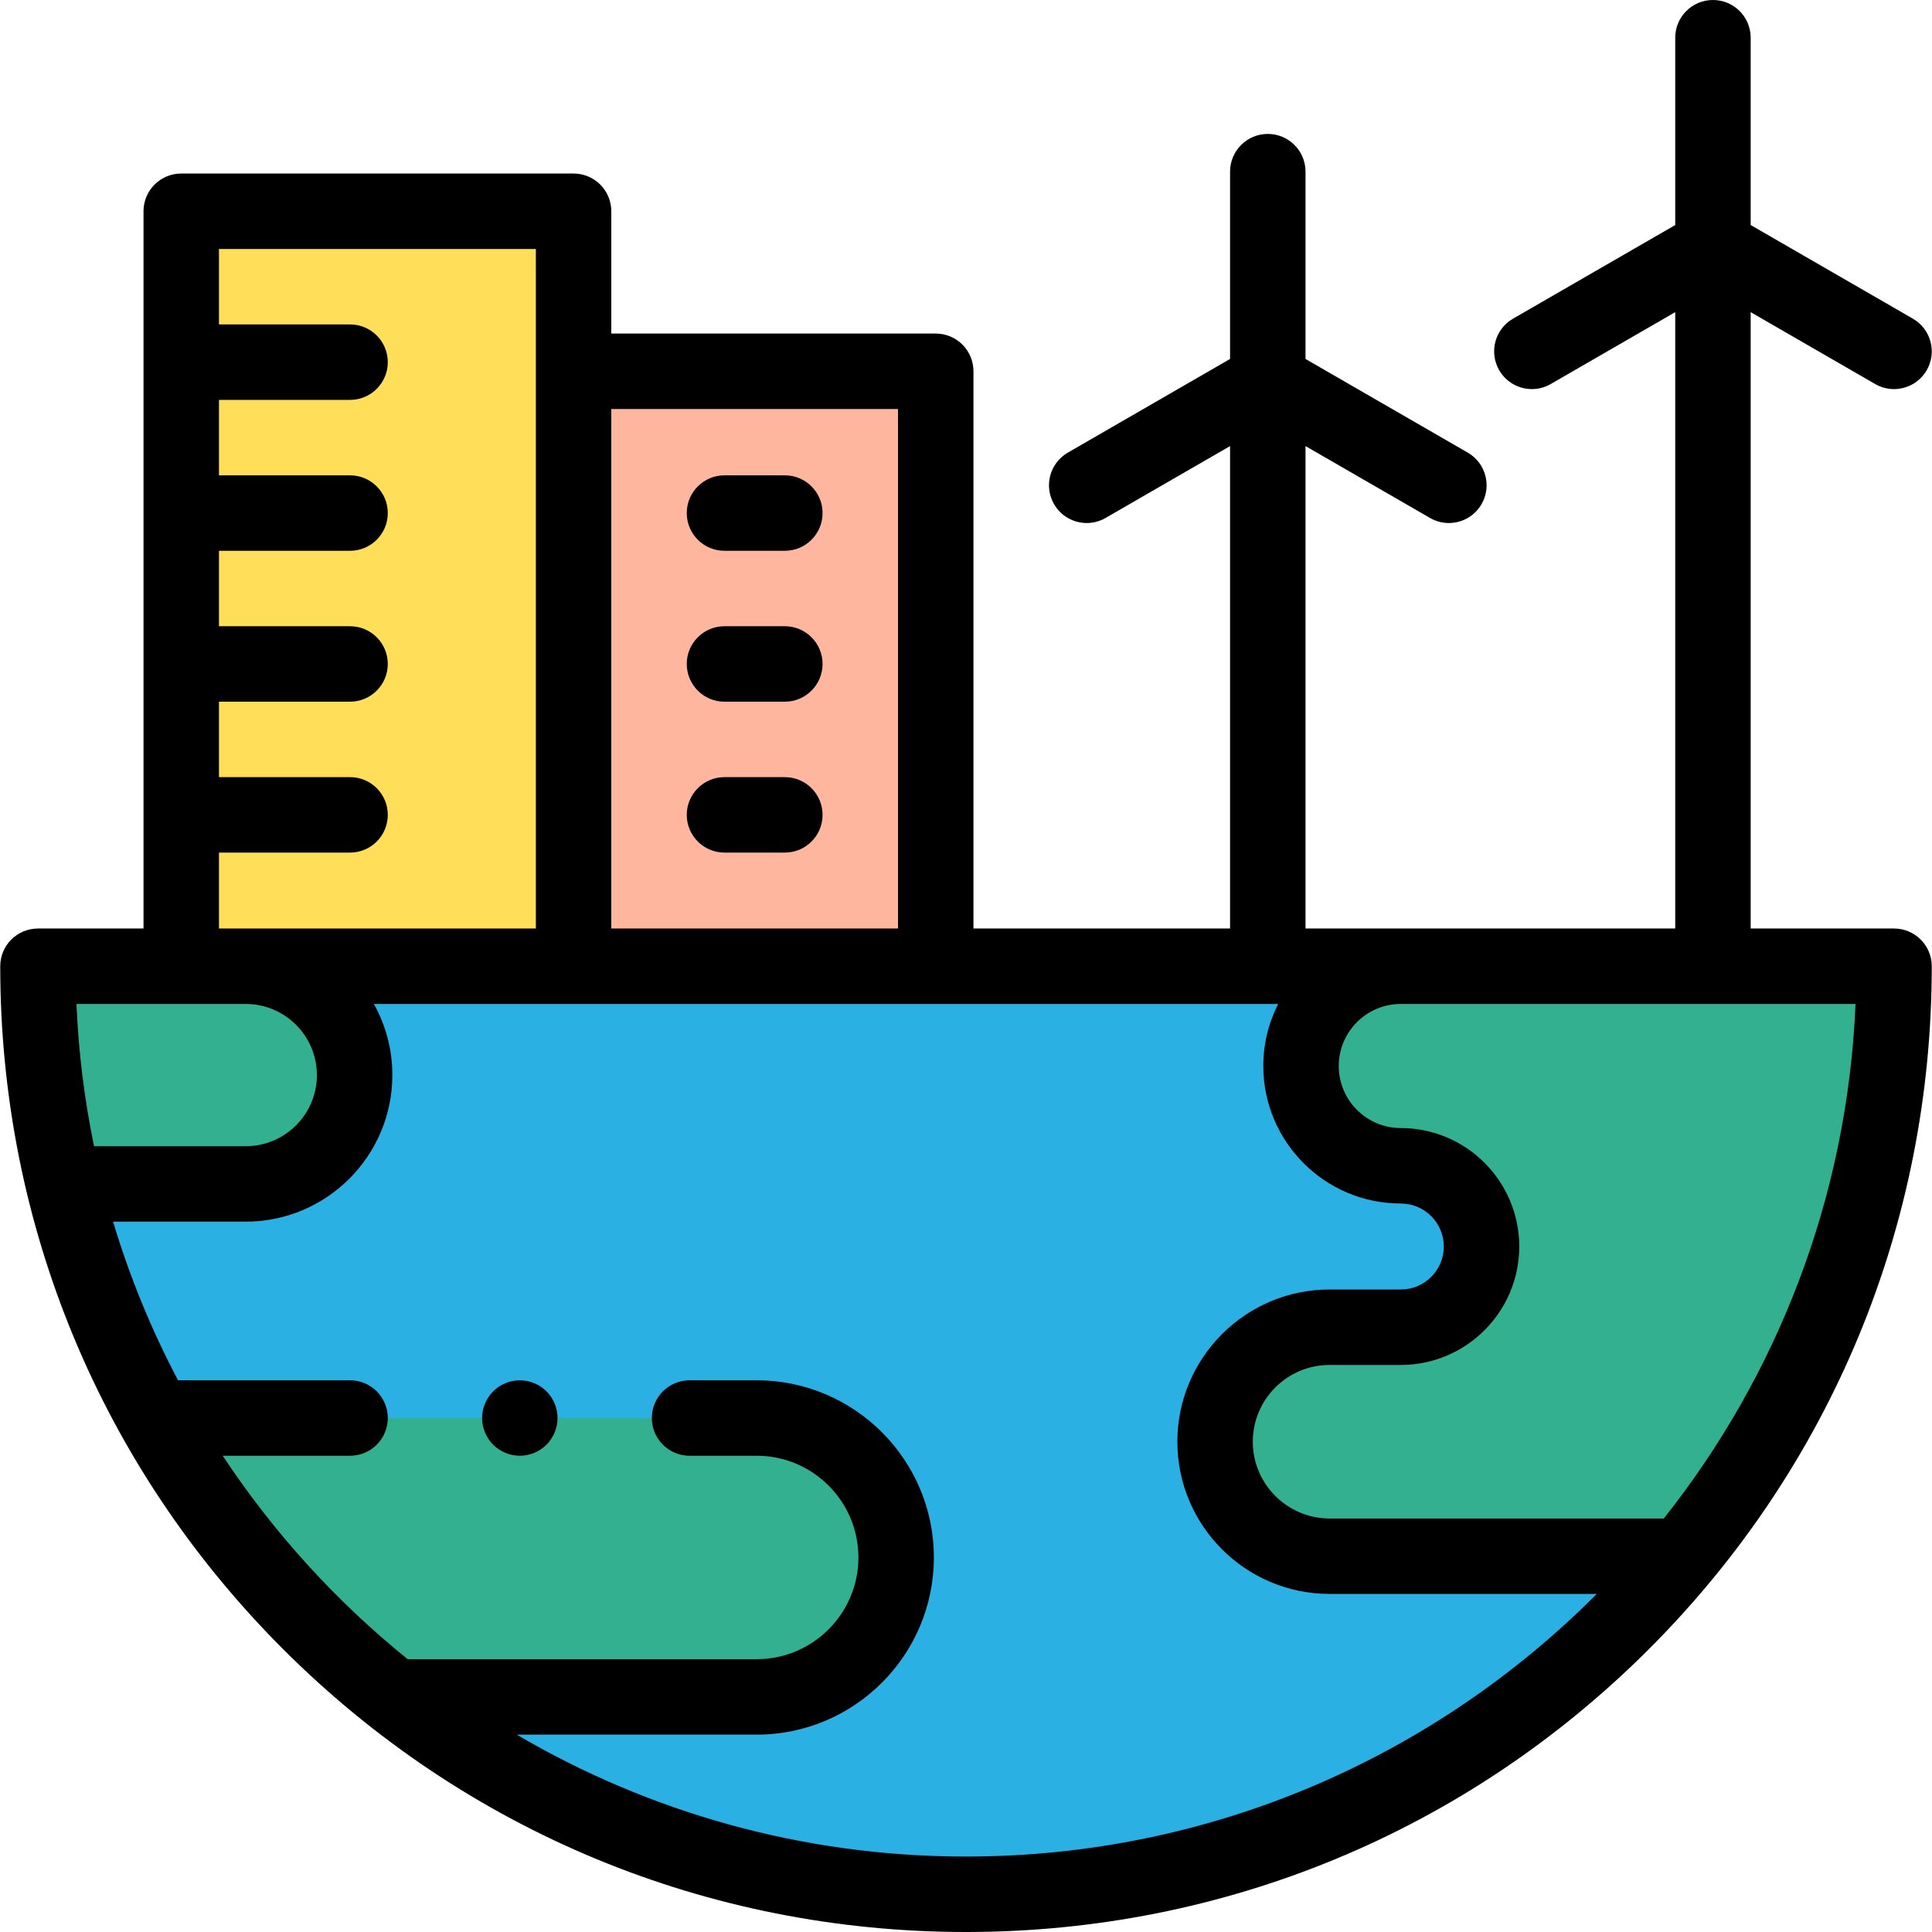 <?xml version="1.0"?>
<svg xmlns="http://www.w3.org/2000/svg" id="Capa_1" enable-background="new 0 0 512.127 512.127" height="512px" viewBox="0 0 512.127 512.127" width="512px" class=""><g><link xmlns="" type="text/css" id="dark-mode" rel="stylesheet"/><style xmlns="" type="text/css" id="dark-mode-custom-style"/><g id="XMLID_2094_"><g id="XMLID_2338_"><path id="XMLID_511_" d="m10.063 256.127c0 135.862 110.138 246 246 246s246-110.138 246-246z" fill="#91def5" data-original="#91DEF5" class="" style="fill:#2BB0E3" data-old_color="#91def5"/></g><g id="XMLID_2372_"><path id="XMLID_510_" d="m344.869 282.211c0 14.608 11.842 26.449 26.449 26.449h.001c11.816 0 21.396 9.579 21.396 21.396 0 11.816-9.579 21.396-21.396 21.396h-18.885c-16.761 0-30.348 13.587-30.348 30.348 0 16.761 13.587 30.348 30.348 30.348h93.823c34.869-42.457 55.805-96.792 55.805-156.02h-135.107c-12.531 2.08-22.086 12.963-22.086 26.083z" fill="#d8ec84" data-original="#D8EC84" class="" style="fill:#33B08F" data-old_color="#d8ec84"/></g><g id="XMLID_2373_"><path id="XMLID_509_" d="m200.58 375.883h-159.431c16.004 28.66 37.562 53.796 63.236 73.93h96.194c20.415 0 36.965-16.55 36.965-36.965.001-20.416-16.549-36.965-36.964-36.965z" fill="#d8ec84" data-original="#D8EC84" class="" style="fill:#33B08F" data-old_color="#d8ec84"/></g><g id="XMLID_2371_"><path id="XMLID_508_" d="m65.148 313.829c15.934 0 28.851-12.917 28.851-28.851 0-15.934-12.917-28.851-28.851-28.851h-55.085c0 19.875 2.374 39.193 6.823 57.702z" fill="#d8ec84" data-original="#D8EC84" class="" style="fill:#33B08F" data-old_color="#d8ec84"/></g><g id="XMLID_2203_"><path id="XMLID_507_" d="m48.042 56h104v200h-104z" fill="#ffcb7c" data-original="#FFCB7C" class="" style="fill:#FFDE59" data-old_color="#ffcb7c"/></g><g id="XMLID_2199_"><path id="XMLID_460_" d="m152.042 98.416h96v157.584h-96z" fill="#b0e7f8" data-original="#B0E7F8" class="active-path" style="fill:#FFB69E" data-old_color="#b0e7f8"/></g><g id="XMLID_205_"><path id="XMLID_489_" d="m502.063 246.127h-38v-163.381l33 19.053c1.575.909 3.294 1.342 4.99 1.342 3.456 0 6.818-1.794 8.67-5.002 2.762-4.783 1.123-10.898-3.66-13.66l-43-24.826v-49.653c0-5.522-4.478-10-10-10s-10 4.478-10 10v49.652l-43 24.826c-4.783 2.762-6.422 8.877-3.66 13.66 1.853 3.208 5.213 5.002 8.67 5.002 1.696 0 3.416-.433 4.99-1.342l33-19.053v163.381h-98v-127.88l33 19.053c1.575.909 3.294 1.342 4.99 1.342 3.456 0 6.818-1.794 8.67-5.002 2.762-4.783 1.123-10.898-3.66-13.66l-43-24.826v-49.653c0-5.522-4.478-10-10-10s-10 4.478-10 10v49.652l-43 24.826c-4.783 2.762-6.422 8.877-3.66 13.66 1.853 3.208 5.213 5.002 8.67 5.002 1.696 0 3.416-.433 4.99-1.342l33-19.053v127.881h-68.021v-147.71c0-5.522-4.478-10-10-10h-86v-32.416c0-5.522-4.478-10-10-10h-104c-5.522 0-10 4.478-10 10v190.127h-27.979c-5.522 0-10 4.478-10 10 0 68.38 26.629 132.667 74.98 181.02 48.353 48.352 112.64 74.98 181.02 74.98s132.667-26.629 181.02-74.98c48.352-48.353 74.98-112.64 74.98-181.02 0-5.523-4.478-10-10-10zm-264.021-137.711v137.711h-76v-137.711zm-180 117.584h34.75c5.522 0 10-4.478 10-10s-4.478-10-10-10h-34.75v-20h34.75c5.522 0 10-4.478 10-10s-4.478-10-10-10h-34.75v-20h34.75c5.522 0 10-4.478 10-10s-4.478-10-10-10h-34.75v-20h34.75c5.522 0 10-4.478 10-10s-4.478-10-10-10h-34.75v-20h84v180.127h-84zm7.107 40.127c10.395 0 18.851 8.457 18.851 18.852s-8.456 18.851-18.851 18.851h-40.224c-2.525-12.253-4.115-24.843-4.654-37.702h44.878zm71.825 193.686h63.606c25.896 0 46.965-21.068 46.965-46.965s-21.068-46.965-46.965-46.965h-17.79c-5.522 0-10 4.478-10 10s4.478 10 10 10h17.79c14.868 0 26.965 12.097 26.965 26.965s-12.097 26.965-26.965 26.965h-92.513c-18.981-15.323-35.543-33.523-49.028-53.93h33.753c5.522 0 10-4.478 10-10s-4.478-10-10-10h-45.602c-7.028-13.321-12.821-27.388-17.221-42.054h35.18c21.422 0 38.851-17.429 38.851-38.852 0-6.837-1.782-13.264-4.896-18.851h239.705c-2.513 4.946-3.938 10.532-3.938 16.449 0 20.099 16.352 36.449 36.45 36.449 6.283 0 11.396 5.112 11.396 11.396s-5.112 11.396-11.396 11.396h-18.886c-22.248 0-40.348 18.1-40.348 40.348s18.1 40.348 40.348 40.348h70.834c-42.766 42.975-101.933 69.615-167.206 69.615-43.407 0-84.111-11.784-119.089-32.314zm304.065-57.301h-88.605c-11.22 0-20.348-9.128-20.348-20.348s9.128-20.348 20.348-20.348h18.886c17.312 0 31.396-14.084 31.396-31.396s-14.084-31.396-31.396-31.396c-9.07 0-16.449-7.379-16.449-16.449s7.379-16.449 16.449-16.449h120.535c-2.155 51.384-20.825 98.568-50.816 136.386z" data-original="#000000" class="" style="fill:#000000"/><path id="XMLID_503_" d="m192.042 146h16c5.522 0 10-4.478 10-10s-4.478-10-10-10h-16c-5.522 0-10 4.478-10 10s4.478 10 10 10z" data-original="#000000" class="" style="fill:#000000"/><path id="XMLID_504_" d="m192.042 186h16c5.522 0 10-4.478 10-10s-4.478-10-10-10h-16c-5.522 0-10 4.478-10 10s4.478 10 10 10z" data-original="#000000" class="" style="fill:#000000"/><path id="XMLID_505_" d="m192.042 226h16c5.522 0 10-4.478 10-10s-4.478-10-10-10h-16c-5.522 0-10 4.478-10 10s4.478 10 10 10z" data-original="#000000" class="" style="fill:#000000"/><path id="XMLID_506_" d="m137.792 365.883c-2.64 0-5.21 1.07-7.069 2.931-1.86 1.859-2.931 4.43-2.931 7.069 0 2.631 1.07 5.211 2.931 7.07 1.859 1.86 4.439 2.93 7.069 2.93s5.21-1.069 7.07-2.93c1.86-1.859 2.93-4.439 2.93-7.07 0-2.63-1.069-5.21-2.93-7.069-1.86-1.861-4.44-2.931-7.07-2.931z" data-original="#000000" class="" style="fill:#000000"/></g></g></g> </svg>
